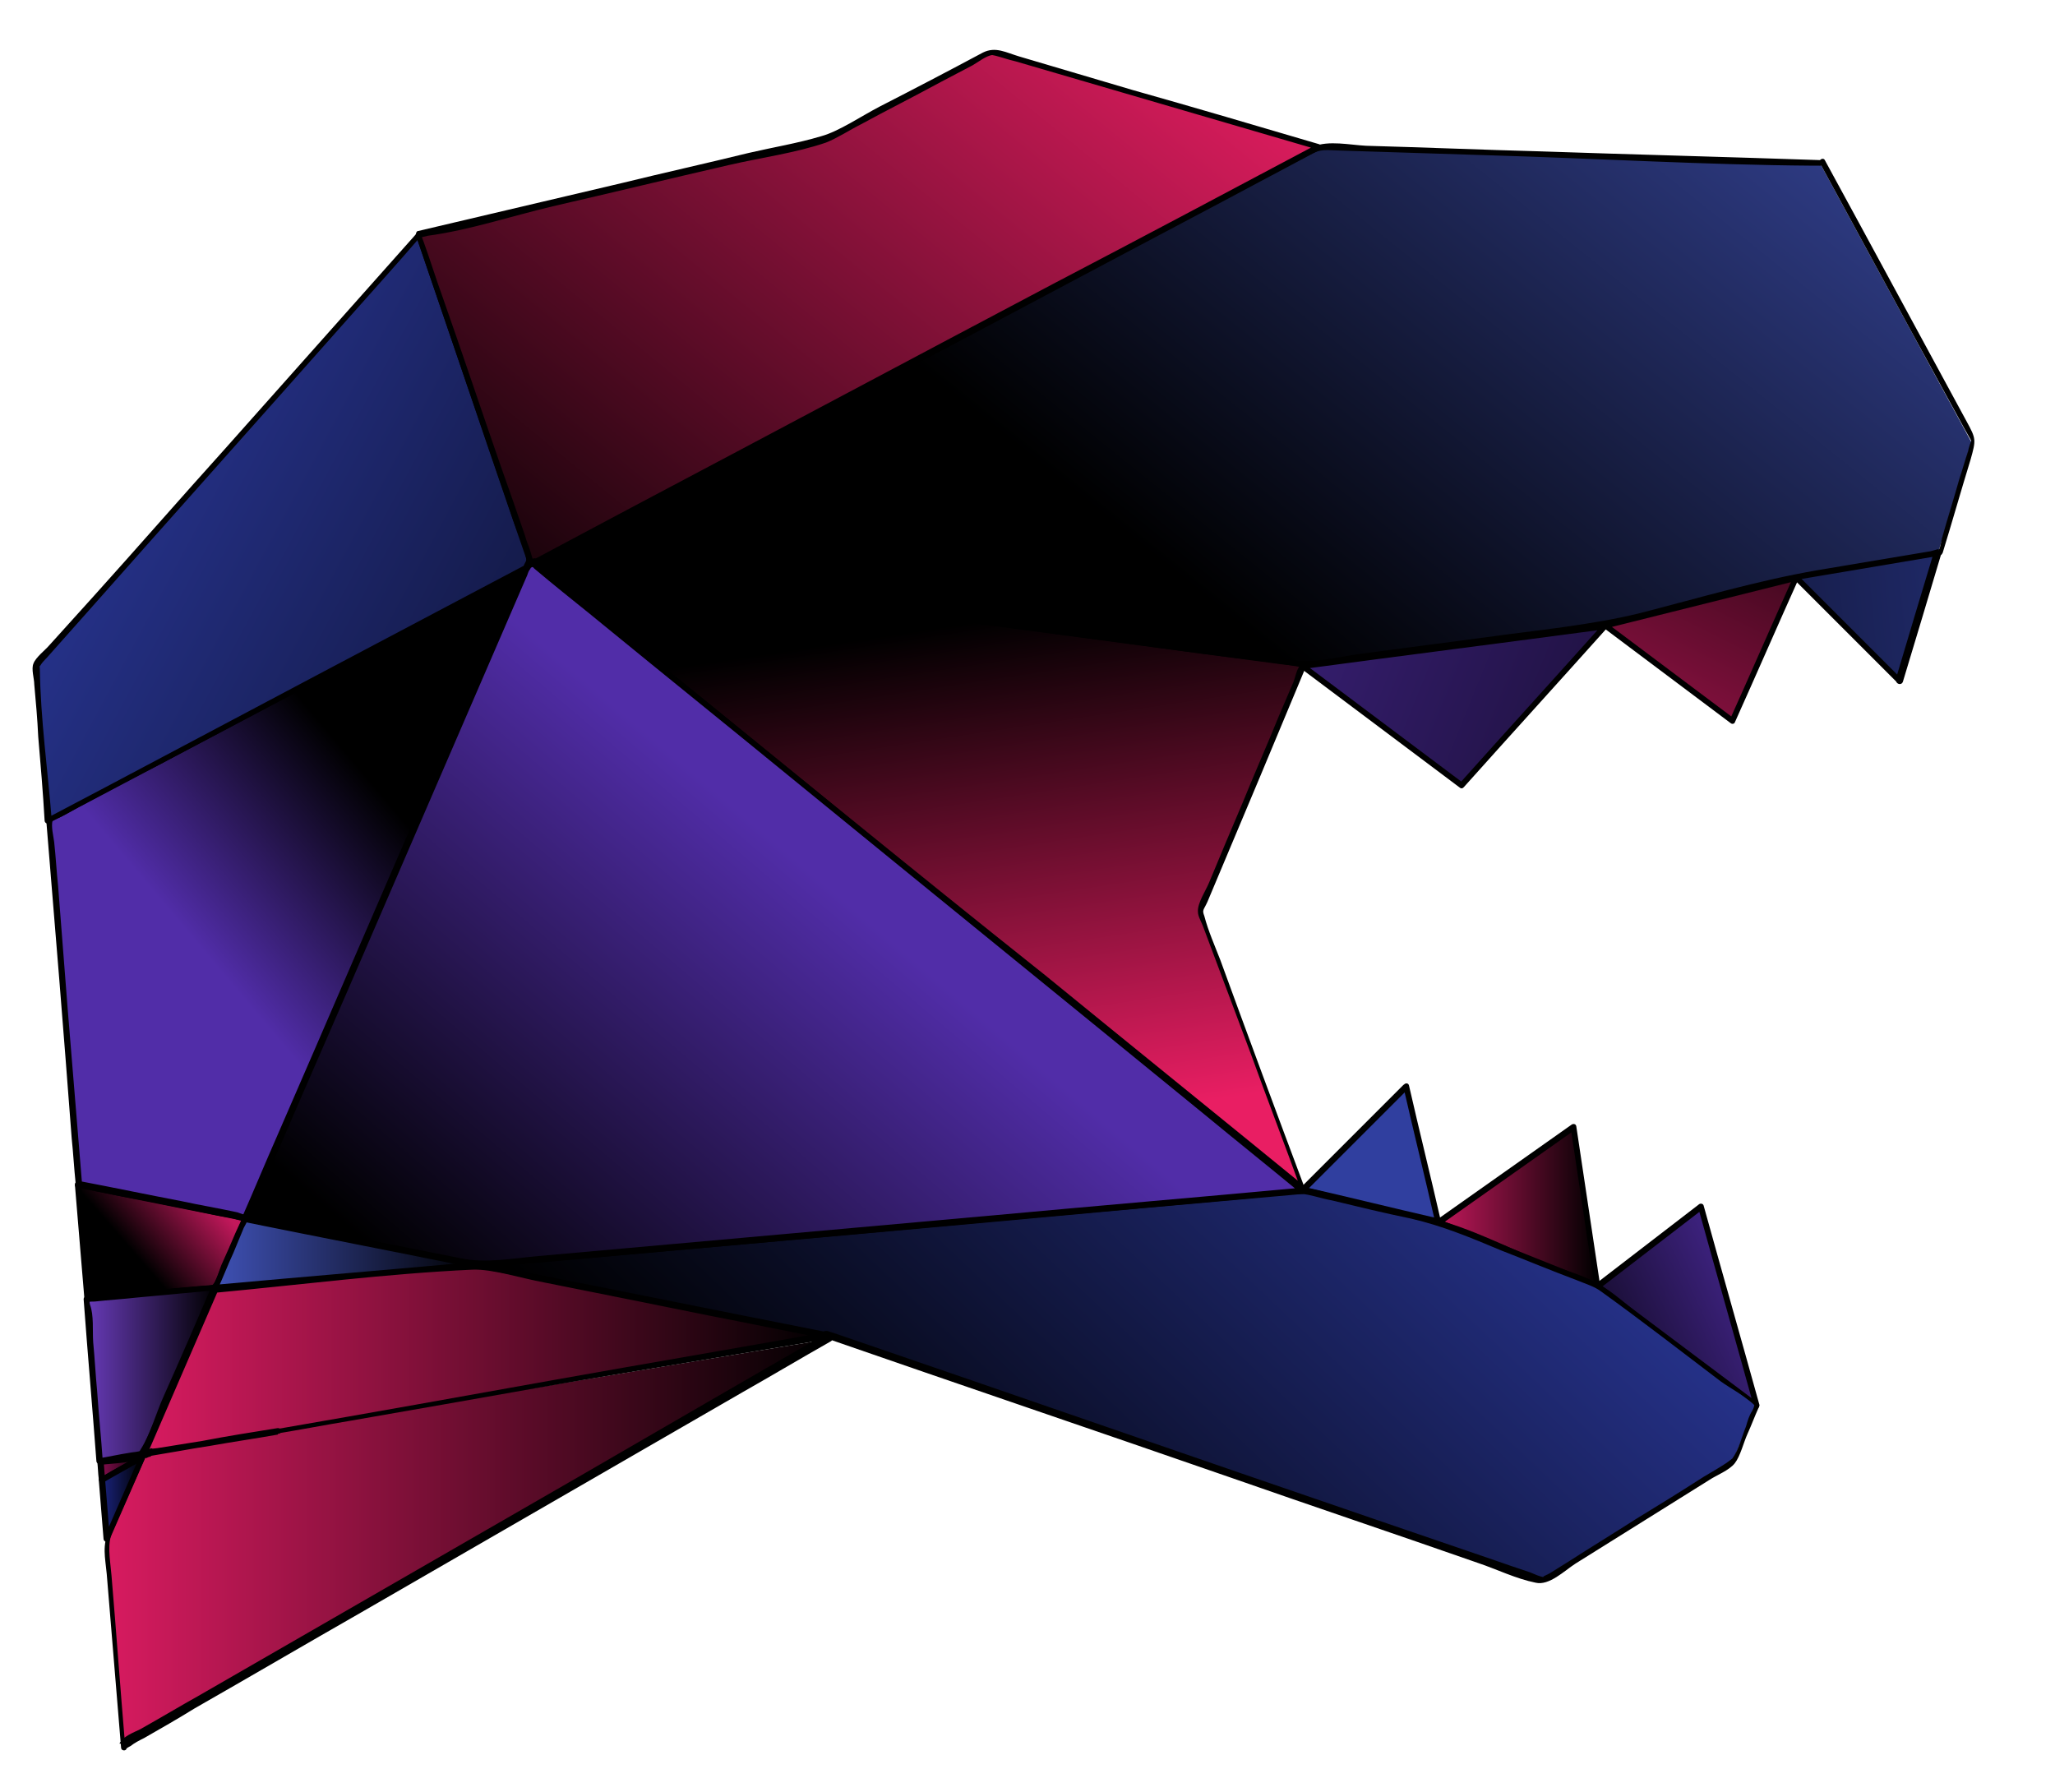 <?xml version="1.0" encoding="utf-8"?>
<!-- Generator: Adobe Illustrator 21.1.0, SVG Export Plug-In . SVG Version: 6.00 Build 0)  -->
<svg version="1.1" id="Layer_1" xmlns="http://www.w3.org/2000/svg" xmlns:xlink="http://www.w3.org/1999/xlink" x="0px" y="0px"
	 viewBox="0 0 258 225" style="enable-background:new 0 0 258 225;" xml:space="preserve">
<style type="text/css">
	.st0{fill:none;}
	.st1{fill:url(#SVGID_1_);}
	.st2{fill:url(#SVGID_2_);}
	.st3{fill:url(#SVGID_3_);}
	.st4{fill:url(#SVGID_4_);}
	.st5{fill:url(#SVGID_5_);}
	.st6{fill:url(#SVGID_6_);}
	.st7{fill:url(#SVGID_7_);}
	.st8{fill:url(#SVGID_8_);}
	.st9{fill:url(#SVGID_9_);}
	.st10{fill:url(#SVGID_10_);}
	.st11{fill:url(#SVGID_11_);}
	.st12{fill:url(#SVGID_12_);}
	.st13{fill:url(#SVGID_13_);}
	.st14{fill:url(#SVGID_14_);}
	.st15{fill:url(#SVGID_15_);}
	.st16{fill:url(#SVGID_16_);}
	.st17{fill:url(#SVGID_17_);}
	.st18{fill:url(#SVGID_18_);}
	.st19{fill:url(#SVGID_19_);}
	.st20{fill:url(#SVGID_20_);}
	.st21{fill:url(#SVGID_21_);}
	.st22{fill:url(#SVGID_22_);}

	.animatedPoly {
	 opacity: 1;
	}

	.poly1{ animation-delay: 1s; }
	.poly2{ animation-delay: 2s; }
	.poly3{ animation-delay: 3s; }
	.poly4{ animation-delay: 4s; }
	.poly5{ animation-delay: 5s; }
	.poly6{ animation-delay: 6s; }
	.poly7{ animation-delay: 7s; }
	.poly8{ animation-delay: 8s; }
	.poly9{ animation-delay: 9s; }
	.poly10{ animation-delay: 10s; }
	.poly11{ animation-delay: 11s; }
	.poly12{ animation-delay: 12s; }
	.poly13{ animation-delay: 13s; }
	.poly14{ animation-delay: 14s; }
	.poly15{ animation-delay: 15s; }
	.poly16{ animation-delay: 16s; }
	.poly17{ animation-delay: 17s; }
	.poly18{ animation-delay: 18s; }
	.poly19{ animation-delay: 19s; }
	.poly20{ animation-delay: 20s; }
	.poly21{ animation-delay: 21s; }
	.poly22{ animation-delay: 22s; }


	@-webkit-keyframes faded{
		0% {
			opacity: 1;
		}
		2.5% {
			opacity: 0;
		}
		7.5% {
		opacity: 0;
		}
		10%{
		opacity: 1;
		}
	}



</style>
<polygon class="st0" points="13.4,193.2 13.4,193.6 18.3,182.6 18.4,182.5 18,182.5 17.8,182.9 "/>
<polygon class="st0" points="5.6,211.1 13.4,193.6 13.4,193.2 "/>
<polygon class="st0" points="6.1,103 66.2,71.1 6.1,102.9 "/>
<g class='animatedPoly poly1'>
	<linearGradient id="SVGID_1_" gradientUnits="userSpaceOnUse" x1="25.444" y1="149.096" x2="16.466" y2="156.911">
		<stop  offset="0" style="stop-color:#C2185B"/>
		<stop  offset="1" style="stop-color:#000000"/>
	</linearGradient>
	<polygon class="st1" points="10.9,163.2 27,161.7 30.8,153 9.8,148.8 	"/>
	<g>
		<path d="M10.9,163.5c5.4-0.5,10.7-1,16.1-1.4c0.1,0,0.3-0.1,0.3-0.2c1.3-2.9,2.5-5.8,3.8-8.8c0.1-0.2,0-0.5-0.2-0.6
			c-7-1.4-14-2.8-21-4.2c-0.2,0-0.5,0.1-0.5,0.4c0.4,4.8,0.8,9.6,1.2,14.4c0,0.5,0.8,0.5,0.8,0c-0.4-4.4-0.7-8.8-1.1-13.1
			c0-0.2,0-0.7-0.1-0.9c-0.4-0.7,0.8,0.3-0.5,0c0.5,0.1,1,0.2,1.6,0.3c2.4,0.5,4.8,1,7.2,1.4c2.8,0.6,5.5,1.1,8.3,1.7
			c0.9,0.2,1.7,0.3,2.6,0.5c0.3,0.1,1.5,0.5,1.2,0c-0.3-0.4-0.2,0.1-0.4,0.4c-0.2,0.4-0.4,0.9-0.6,1.3c-0.6,1.4-1.2,2.8-1.8,4.1
			c-0.3,0.7-0.6,2-1.1,2.5c-0.2,0.2,0.5-0.2,0,0c-0.3,0.1-0.7,0.1-1,0.1c-4.9,0.4-9.9,0.9-14.8,1.3
			C10.5,162.8,10.5,163.6,10.9,163.5z"/>
	</g>
</g>
<g class='animatedPoly poly2'>
	<linearGradient id="SVGID_2_" gradientUnits="userSpaceOnUse" x1="27.005" y1="157.337" x2="59.867" y2="157.337">
		<stop  offset="0" style="stop-color:#3F51B5"/>
		<stop  offset="1" style="stop-color:#000000"/>
	</linearGradient>
	<polygon class="st2" points="59.9,158.8 30.8,153 27,161.7 	"/>
	<g>
		<path d="M60,158.4c-9.7-1.9-19.4-3.9-29.1-5.8c-0.1,0-0.4,0-0.4,0.2c-1.3,2.9-2.5,5.8-3.8,8.8c-0.1,0.2,0,0.6,0.3,0.6
			c11-1,21.9-2,32.9-2.9C60.3,159.1,60.3,158.4,60,158.4c-11.1,1-22,1.9-33,2.9c0.1,0.2,0.2,0.4,0.3,0.6c0.7-1.5,1.3-3.1,2-4.6
			c0.4-1,0.8-1.9,1.2-2.9c0.2-0.6,0.9-1.3,0.1-1.1c0.6-0.1,1.9,0.4,2.5,0.5c1.8,0.4,3.6,0.7,5.4,1.1c7.1,1.4,14.1,2.8,21.2,4.2
			C60.2,159.2,60.4,158.5,60,158.4z"/>
	</g>
</g>
<g class='animatedPoly poly3'>
	<linearGradient id="SVGID_3_" gradientUnits="userSpaceOnUse" x1="12.588" y1="184.171" x2="17.984" y2="184.171">
		<stop  offset="0" style="stop-color:#880E4F"/>
		<stop  offset="1" style="stop-color:#000000"/>
	</linearGradient>
	<polygon class="st3" points="12.8,185.8 17.8,182.9 18,182.5 12.6,183.5 	"/>
	<g>
		<path d="M13,186.1c1-0.6,2-1.1,3-1.7c0.7-0.4,2-0.8,2.3-1.7c0.1-0.3-0.1-0.6-0.4-0.6c-1.8,0.3-3.6,0.6-5.4,0.9
			c-0.1,0-0.3,0.2-0.3,0.4c0.1,0.8,0.1,1.5,0.2,2.3c0,0.5,0.8,0.5,0.8,0c-0.1-0.8-0.1-1.5-0.2-2.3c-0.1,0.1-0.2,0.2-0.3,0.4
			c1.8-0.3,3.6-0.6,5.4-0.9c-0.1-0.2-0.3-0.4-0.4-0.6c-0.1,0.3,0,0.1-0.1,0.3c-0.1,0.1-0.4,0.2-0.5,0.3c-0.6,0.3-1.1,0.7-1.7,1
			c-0.9,0.5-1.8,1-2.7,1.6C12.2,185.7,12.5,186.4,13,186.1z"/>
	</g>
</g>
<g class='animatedPoly poly4'>
	<linearGradient id="SVGID_4_" gradientUnits="userSpaceOnUse" x1="10.942" y1="172.607" x2="27.005" y2="172.607">
		<stop  offset="0" style="stop-color:#673AB7"/>
		<stop  offset="1" style="stop-color:#000000"/>
	</linearGradient>
	<polygon class="st4" points="12.6,183.5 18,182.5 27,161.7 10.9,163.2 	"/>
	<g>
		<path d="M12.7,183.9c1.4-0.2,4.6-0.2,5.6-1.2c0.4-0.4,0.6-1.4,0.8-1.9c0.6-1.4,1.2-2.7,1.8-4.1c2.1-4.9,4.3-9.9,6.4-14.8
			c0.1-0.2,0-0.6-0.3-0.6c-5.4,0.5-10.7,1-16.1,1.4c-0.2,0-0.4,0.2-0.4,0.4c0.5,6.8,1.1,13.6,1.6,20.3c0,0.5,0.8,0.5,0.8,0
			c-0.2-2.9-0.5-5.8-0.7-8.7c-0.2-2.1-0.3-4.1-0.5-6.2c-0.1-1.4,0.1-3.4-0.4-4.7c-0.2-0.7,0.3-0.6-0.4-0.3c0.3-0.1,0.7-0.1,1-0.1
			c1.8-0.2,3.5-0.3,5.3-0.5c3.2-0.3,6.5-0.6,9.7-0.9c-0.1-0.2-0.2-0.4-0.3-0.6c-2,4.7-4,9.3-6.1,14c-0.9,2-1.6,4.6-2.8,6.5
			c-0.1,0.2-0.3,0.4,0,0.2c-0.3,0.2-1.1,0.2-1.5,0.3c-1.3,0.2-2.6,0.5-3.9,0.7C12,183.2,12.2,183.9,12.7,183.9z"/>
	</g>
</g>
<g class='animatedPoly poly5'>
	<linearGradient id="SVGID_5_" gradientUnits="userSpaceOnUse" x1="287.475" y1="73.1" x2="167.887" y2="84.441">
		<stop  offset="0" style="stop-color:#303F9F"/>
		<stop  offset="1" style="stop-color:#000000"/>
	</linearGradient>
	<polygon class="st5" points="238.5,85.5 243.3,69.5 225.5,72.5 	"/>
	<g>
		<path d="M238.9,85.6c1.6-5.3,3.2-10.6,4.8-16c0.1-0.3-0.2-0.5-0.5-0.5c-5.9,1-11.9,2-17.8,3c-0.3,0-0.3,0.4-0.2,0.6
			c4.3,4.3,8.7,8.7,13,13c0.3,0.3,0.9-0.2,0.5-0.5c-4.3-4.3-8.7-8.7-13-13c-0.1,0.2-0.1,0.4-0.2,0.6c5.9-1,11.9-2,17.8-3
			c-0.2-0.2-0.3-0.3-0.5-0.5c-1.6,5.3-3.2,10.6-4.8,16C238,85.9,238.7,86.1,238.9,85.6z"/>
	</g>
</g>
<g class='animatedPoly poly6'>
	<linearGradient id="SVGID_6_" gradientUnits="userSpaceOnUse" x1="180.5" y1="151.5" x2="200.5" y2="151.5">
		<stop  offset="0" style="stop-color:#C2185B"/>
		<stop  offset="1" style="stop-color:#000000"/>
	</linearGradient>
	<polygon class="st6" points="197.5,141.5 180.5,153.5 200.5,161.5 	"/>
	<g>
		<path d="M197.3,141.2c-5.7,4-11.3,8-17,12c-0.3,0.2-0.2,0.6,0.1,0.7c6.7,2.7,13.3,5.3,20,8c0.3,0.1,0.5-0.2,0.5-0.5
			c-1-6.7-2-13.3-3-20c-0.1-0.5-0.8-0.3-0.7,0.2c1,6.7,2,13.3,3,20c0.2-0.2,0.3-0.3,0.5-0.5c-6.7-2.7-13.3-5.3-20-8
			c0,0.2,0.1,0.5,0.1,0.7c5.7-4,11.3-8,17-12C198.1,141.5,197.7,140.9,197.3,141.2z"/>
	</g>
</g>
<g class='animatedPoly poly7'>
	<linearGradient id="SVGID_7_" gradientUnits="userSpaceOnUse" x1="181.026" y1="145" x2="201.371" y2="145">
		<stop  offset="0" style="stop-color:#303F9F"/>
		<stop  offset="1" style="stop-color:#000000"/>
	</linearGradient>
	<polygon class="st7" points="176.5,136.5 163.5,149.5 180.5,153.5 	"/>
	<g>
		<path d="M176.2,136.2c-4.3,4.3-8.7,8.7-13,13c-0.2,0.2-0.1,0.6,0.2,0.6c5.7,1.3,11.3,2.7,17,4c0.3,0.1,0.5-0.2,0.5-0.5
			c-1.3-5.7-2.7-11.3-4-17c-0.1-0.5-0.8-0.3-0.7,0.2c1.3,5.7,2.7,11.3,4,17c0.2-0.2,0.3-0.3,0.5-0.5c-5.7-1.3-11.3-2.7-17-4
			c0.1,0.2,0.1,0.4,0.2,0.6c4.3-4.3,8.7-8.7,13-13C177.1,136.4,176.6,135.9,176.2,136.2z"/>
	</g>
</g>
<g class='animatedPoly poly8'>
	<linearGradient id="SVGID_8_" gradientUnits="userSpaceOnUse" x1="118.057" y1="58.382" x2="253.108" y2="113.021">
		<stop  offset="0" style="stop-color:#512DA8"/>
		<stop  offset="1" style="stop-color:#000000"/>
	</linearGradient>
	<polygon class="st8" points="183.5,98.5 201.5,78.5 163.5,83.5 	"/>
	<g>
		<path d="M183.8,98.8c6-6.7,12-13.3,18-20c0.2-0.2,0.1-0.7-0.3-0.6c-12.7,1.7-25.3,3.3-38,5c-0.4,0-0.5,0.5-0.2,0.7
			c6.7,5,13.3,10,20,15c0.4,0.3,0.8-0.4,0.4-0.6c-6.7-5-13.3-10-20-15c-0.1,0.2-0.1,0.5-0.2,0.7c12.7-1.7,25.3-3.3,38-5
			c-0.1-0.2-0.2-0.4-0.3-0.6c-6,6.7-12,13.3-18,20C182.9,98.6,183.4,99.1,183.8,98.8z"/>
	</g>
</g>
<g class='animatedPoly poly9'>
	<linearGradient id="SVGID_9_" gradientUnits="userSpaceOnUse" x1="226.853" y1="159.381" x2="193.863" y2="174.845">
		<stop  offset="0" style="stop-color:#512DA8"/>
		<stop  offset="1" style="stop-color:#000000"/>
	</linearGradient>
	<polygon class="st9" points="213.5,151.5 200.5,161.5 220.5,176.5 	"/>
	<g>
		<path d="M213.3,151.2c-4.3,3.3-8.7,6.7-13,10c-0.2,0.2-0.2,0.5,0,0.6c6.7,5,13.3,10,20,15c0.3,0.2,0.6-0.1,0.6-0.4
			c-2.3-8.3-4.7-16.7-7-25c-0.1-0.5-0.9-0.3-0.7,0.2c2.3,8.3,4.7,16.7,7,25c0.2-0.1,0.4-0.3,0.6-0.4c-6.7-5-13.3-10-20-15
			c0,0.2,0,0.4,0,0.6c4.3-3.3,8.7-6.7,13-10C214.1,151.5,213.7,150.9,213.3,151.2z"/>
	</g>
</g>
<g class='animatedPoly poly10'>
	<linearGradient id="SVGID_10_" gradientUnits="userSpaceOnUse" x1="198.245" y1="107.009" x2="228.142" y2="47.215">
		<stop  offset="0" style="stop-color:#C2185B"/>
		<stop  offset="1" style="stop-color:#000000"/>
	</linearGradient>
	<polygon class="st10" points="217.5,90.5 225.5,72.5 201.5,78.5 	"/>
	<g>
		<path d="M217.8,90.7c2.7-6,5.3-12,8-18c0.1-0.3-0.1-0.6-0.4-0.6c-8,2-16,4-24,6c-0.3,0.1-0.3,0.5-0.1,0.7c5.3,4,10.7,8,16,12
			c0.4,0.3,0.8-0.4,0.4-0.6c-5.3-4-10.7-8-16-12c0,0.2-0.1,0.5-0.1,0.7c8-2,16-4,24-6c-0.1-0.2-0.3-0.4-0.4-0.6c-2.7,6-5.3,12-8,18
			C217,90.7,217.6,91.1,217.8,90.7z"/>
	</g>
</g>
<g class='animatedPoly poly11'>
	<linearGradient id="SVGID_11_" gradientUnits="userSpaceOnUse" x1="13.407" y1="193.792" x2="104.129" y2="193.792">
		<stop  offset="0" style="stop-color:#D81B60"/>
		<stop  offset="1" style="stop-color:#000000"/>
	</linearGradient>
	<polygon class="st11" points="18.3,182.6 13.4,193.6 15.5,219.4 15.6,219.2 104.1,168.1 34.8,179.6 18.6,182.4 	"/>
	<g>
		<path d="M18,182.4c-1.4,3.2-2.9,6.5-4.3,9.7c-0.9,1.9-0.5,3.4-0.3,5.5c0.6,7.3,1.2,14.5,1.8,21.8c0,0.4,0.6,0.5,0.7,0.1
			c0,0,0.1-0.1,0.5-0.3c0.5-0.4,1.1-0.7,1.7-1c2.1-1.2,4.2-2.4,6.3-3.7c7-4,14-8.1,21-12.1c15.9-9.2,31.9-18.4,47.8-27.6
			c3.7-2.1,7.4-4.3,11.1-6.4c0.4-0.2,0.1-0.8-0.3-0.7c-11.1,1.8-22.3,3.7-33.4,5.5c-11.9,2-23.9,3.9-35.8,5.9
			c-2.5,0.4-5,0.9-7.5,1.3c-2.2,0.4-4.3,0.8-6.5,1.1c-0.9,0.2-2,0.2-2.8,0.6c-0.4,0.2,0,0.9,0.4,0.6c0.7-0.4,1.8-0.4,2.6-0.6
			c1.8-0.3,3.7-0.6,5.5-1c2.8-0.5,5.6-1,8.3-1.5c3.4-0.6,6.8-1.1,10.2-1.7c15.5-2.6,31-5.1,46.5-7.7c4.2-0.7,8.4-1.4,12.6-2.1
			c-0.1-0.2-0.2-0.5-0.3-0.7c-10.3,5.9-20.6,11.9-30.8,17.8c-16,9.2-31.9,18.4-47.9,27.6c-2.5,1.4-5,2.9-7.5,4.3
			c-0.8,0.4-2.2,0.9-2.6,1.8c0.2,0,0.5,0.1,0.7,0.1c-0.6-7.1-1.1-14.1-1.7-21.2c-0.2-2.3-0.6-4,0.2-5.7c1.4-3.2,2.9-6.5,4.3-9.7
			C18.8,182.4,18.2,182,18,182.4z"/>
	</g>
</g>
<g class='animatedPoly poly12'>
	<linearGradient id="SVGID_12_" gradientUnits="userSpaceOnUse" x1="18.313" y1="182.525" x2="18.636" y2="182.525">
		<stop  offset="0" style="stop-color:#D81B60"/>
		<stop  offset="1" style="stop-color:#000000"/>
	</linearGradient>
	<polygon class="st12" points="18.6,182.4 18.4,182.5 18.3,182.6 	"/>
	<g>
		<path d="M18.5,182.1c-0.3,0-0.4,0.1-0.5,0.4c-0.1,0.3,0.2,0.7,0.5,0.5c0.1-0.1,0.2-0.1,0.3-0.2C19.2,182.5,18.9,181.9,18.5,182.1
			c-0.2,0.1-0.3,0.2-0.4,0.2c0.2,0.2,0.3,0.3,0.5,0.5c0,0,0-0.1,0.1-0.1c-0.1,0.1-0.1,0.1-0.2,0.2c0.1,0,0.2,0,0.3,0
			C19.2,182.7,19,182,18.5,182.1z"/>
	</g>
</g>
<g class='animatedPoly poly13'>
	<linearGradient id="SVGID_13_" gradientUnits="userSpaceOnUse" x1="12.774" y1="188.039" x2="17.841" y2="188.039">
		<stop  offset="0" style="stop-color:#1A237E"/>
		<stop  offset="1" style="stop-color:#000000"/>
	</linearGradient>
	<polygon class="st13" points="12.8,185.8 13.4,193.2 17.8,182.9 	"/>
	<g>
		<path d="M12.4,185.8c0.2,2.5,0.4,4.9,0.6,7.4c0,0.3,0.5,0.6,0.7,0.2c1.5-3.4,3-6.9,4.5-10.3c0.1-0.3-0.2-0.7-0.5-0.5
			c-1.7,1-3.4,1.9-5.1,2.9c-0.4,0.2,0,0.9,0.4,0.6c1.7-1,3.4-1.9,5.1-2.9c-0.2-0.2-0.3-0.3-0.5-0.5c-1.5,3.4-3,6.9-4.5,10.3
			c0.2,0.1,0.5,0.1,0.7,0.2c-0.2-2.5-0.4-4.9-0.6-7.4C13.1,185.3,12.4,185.3,12.4,185.8z"/>
	</g>
</g>
<g class='animatedPoly poly14'>
	<linearGradient id="SVGID_14_" gradientUnits="userSpaceOnUse" x1="26.78" y1="120.938" x2="49.603" y2="101.682">
		<stop  offset="0" style="stop-color:#512DA8"/>
		<stop  offset="1" style="stop-color:#000000"/>
	</linearGradient>
	<polygon class="st14" points="9.8,148.8 30.8,153 66.2,71.1 6.1,103 	"/>
	<g>
		<path d="M9.7,149.1c7,1.4,14,2.8,21,4.2c0.1,0,0.4,0,0.4-0.2c4-9.2,8-18.4,12-27.6c6.4-14.7,12.7-29.4,19.1-44.1
			c1.5-3.4,2.9-6.8,4.4-10.2c0.1-0.3-0.2-0.7-0.5-0.5c-17.6,9.3-35.2,18.6-52.7,28c-2.5,1.3-4.9,2.6-7.4,3.9
			c-0.1,0.1-0.2,0.2-0.2,0.3c1.1,13.3,2.2,26.7,3.2,40c0.2,1.9,0.3,3.8,0.5,5.7c0,0.5,0.8,0.5,0.8,0c-0.6-7.3-1.2-14.6-1.8-21.9
			c-0.4-5.1-0.8-10.3-1.2-15.4c-0.2-1.9-0.3-3.8-0.5-5.6c-0.1-0.8-0.4-1.9-0.2-2.7c0.1-0.4-0.3,0.3-0.1,0.1c0.1-0.1,0.4-0.3,0.6-0.3
			c1-0.4,1.9-1,2.8-1.5c3.4-1.8,6.7-3.6,10.1-5.3c9.4-5,18.9-10,28.3-15c6.1-3.2,12.2-6.5,18.3-9.7c-0.2-0.2-0.3-0.3-0.5-0.5
			c-5.6,13-11.2,25.9-16.8,38.9c-6.2,14.2-12,28.7-18.5,42.7c-0.2,0.4-0.1,0.2,0.3,0.1c-0.3,0.1-1-0.2-1.3-0.3
			c-2.3-0.5-4.7-0.9-7-1.4c-4.2-0.8-8.5-1.7-12.7-2.5C9.4,148.3,9.2,149,9.7,149.1z"/>
	</g>
</g>
<g class='animatedPoly poly15'>
	<linearGradient id="SVGID_15_" gradientUnits="userSpaceOnUse" x1="124.983" y1="142.253" x2="115.479" y2="79.156">
		<stop  offset="0" style="stop-color:#E91E63"/>
		<stop  offset="1" style="stop-color:#000000"/>
	</linearGradient>
	<polygon class="st15" points="66.9,70.8 163.5,149.5 150.5,114.5 163.5,83.5 67.2,70.6 	"/>
	<g>
		<path d="M66.6,71.1c10.9,8.9,21.8,17.7,32.7,26.6c17.4,14.1,34.7,28.3,52.1,42.4c4,3.2,7.9,6.5,11.9,9.7c0.3,0.2,0.8,0,0.6-0.4
			c-3.6-9.6-7.2-19.3-10.7-28.9c-0.7-1.8-1.5-3.6-2-5.5c-0.3-0.8-0.1-0.7,0.4-1.8c2.2-5.2,4.4-10.5,6.6-15.7
			c1.9-4.6,3.9-9.3,5.8-13.9c0.1-0.3-0.2-0.4-0.4-0.5c-11.1-1.5-22.2-3-33.3-4.5c-17.4-2.3-34.8-4.7-52.2-7
			c-2.7-0.4-5.5-0.7-8.2-1.1c-1-0.1-2.3-0.6-3.2-0.1c-0.4,0.2,0,0.9,0.4,0.6c0.5-0.3,1.4,0,2,0.1c1.8,0.2,3.6,0.5,5.4,0.7
			c6.2,0.8,12.3,1.7,18.5,2.5c15.7,2.1,31.4,4.2,47.1,6.3c5.8,0.8,11.6,1.6,17.4,2.3c1.6,0.2,3.2,0.4,4.9,0.7c0.3,0,0.8,0.2,1.1,0.1
			c0.4-0.1,0-0.4-0.3-0.1c-0.4,0.4-0.6,1.5-0.8,2c-0.6,1.4-1.2,2.8-1.8,4.2c-1.5,3.7-3.1,7.3-4.6,11c-1.4,3.3-2.8,6.6-4.2,10
			c-0.4,1-1.5,2.6-1.4,3.7c0,0.5,0.4,1.2,0.6,1.7c0.5,1.3,1,2.7,1.5,4c1.5,4,3,8,4.5,12c2.1,5.8,4.3,11.5,6.4,17.3
			c0.2-0.1,0.4-0.2,0.6-0.4c-10.9-8.9-21.8-17.7-32.7-26.6C113.7,108.5,96.4,94.3,79,80.2c-4-3.2-7.9-6.5-11.9-9.7
			C66.7,70.2,66.2,70.7,66.6,71.1z"/>
	</g>
</g>
<g class='animatedPoly poly16'>
	<linearGradient id="SVGID_16_" gradientUnits="userSpaceOnUse" x1="230.689" y1="-23.988" x2="151.308" y2="74.981">
		<stop  offset="0" style="stop-color:#3F51B5"/>
		<stop  offset="1" style="stop-color:#000000"/>
	</linearGradient>
	<polygon class="st16" points="228.5,20.5 165.5,18.5 67.2,70.6 163.5,83.5 201.5,78.5 225.5,72.5 243.3,69.5 247.5,55.5 	"/>
	<g>
		<path d="M228.5,20.1c-11.7-0.4-23.5-0.7-35.2-1.1c-7.3-0.2-14.6-0.5-21.8-0.7c-2-0.1-4.7-0.7-6.6,0.1c-3.1,1.3-6.1,3.2-9.1,4.8
			c-5.9,3.1-11.8,6.3-17.8,9.4c-14.6,7.7-29.2,15.5-43.8,23.2c-5.9,3.1-11.8,6.3-17.7,9.4c-1.9,1-3.9,2.1-5.8,3.1
			c-1,0.5-2.3,1-3.2,1.7c-0.1,0.1-0.3,0.2-0.4,0.2c-0.4,0.2-0.1,0.7,0.2,0.7c9.5,1.3,18.9,2.5,28.4,3.8c16.5,2.2,32.9,4.4,49.4,6.6
			c5.3,0.7,10.5,1.4,15.8,2.1c2.5,0.3,4.2,0.2,6.7-0.2c7.9-1,15.8-2.1,23.7-3.1c4-0.5,8.2-0.8,12.1-1.8c7-1.8,14-3.5,21.1-5.3
			c5.4-1.4,11.1-2,16.6-2.9c0.8-0.1,1.7-0.3,2.5-0.4c0.1,0,0.2-0.1,0.3-0.3c1.2-3.9,2.3-7.8,3.5-11.7c0.7-2.5,0.7-2.6-0.5-4.8
			c-4.5-8.3-9-16.6-13.5-24.9c-1.4-2.6-2.9-5.3-4.3-7.9c-0.2-0.4-0.9,0-0.6,0.4c3.8,7,7.6,14,11.4,21c2.2,4,4.3,7.9,6.5,11.9
			c0.2,0.4,1.1,1.9,1.1,2c0-0.2-0.4,1-0.4,1.2c-0.4,1.2-0.7,2.3-1.1,3.5c-0.7,2.5-1.5,5-2.2,7.5c-0.1,0.4-0.2,1.3-0.5,1.6
			c0.4-0.5-0.4-0.1-0.9,0c-4.8,0.8-9.5,1.6-14.3,2.4c-7.5,1.3-14.9,3.5-22.3,5.4c-6.2,1.5-12.7,2.1-19.2,3
			c-5.3,0.7-10.6,1.4-15.9,2.1c-2.2,0.3-4.6,0.9-6.8,0.9c-1.4,0-2.9-0.4-4.2-0.6c-3.4-0.4-6.7-0.9-10.1-1.3
			c-10.1-1.4-20.2-2.7-30.4-4.1c-10.6-1.4-21.3-2.8-31.9-4.3c-4-0.5-8-1.1-11.9-1.6c-2.2-0.3-4.6-0.9-6.8-0.9
			c-0.3,0-0.6-0.1-0.9-0.1c0.1,0.2,0.1,0.5,0.2,0.7C74.7,67,82,63.2,89.3,59.3c14.4-7.7,28.9-15.3,43.3-23
			c10.4-5.5,20.7-11,31.1-16.5c2.1-1.1,2.1-1,4.5-0.9c6.3,0.2,12.6,0.4,18.9,0.6c13.5,0.4,27,1.2,40.5,1.3c0.3,0,0.6,0,0.8,0
			C229,20.9,229,20.1,228.5,20.1z"/>
	</g>
</g>
<g class='animatedPoly poly17'>
	<linearGradient id="SVGID_17_" gradientUnits="userSpaceOnUse" x1="17.984" y1="170.661" x2="103.5" y2="170.661">
		<stop  offset="0" style="stop-color:#D81B60"/>
		<stop  offset="1" style="stop-color:#000000"/>
	</linearGradient>
	<polygon class="st17" points="27,161.7 18,182.5 18.4,182.5 18.5,182.3 34.8,179.6 103.5,167.5 59.9,158.8 	"/>
	<g>
		<path d="M26.7,161.5c-3,6.9-6,13.9-9,20.8c-0.1,0.3,0.1,0.6,0.4,0.6c0.9-0.2,0.3-0.3,1.3-0.4c1.6-0.2,3.3-0.5,4.9-0.8
			c3.4-0.6,6.9-1.1,10.3-1.7c3.1-0.5,6.2-1.1,9.2-1.6c15.6-2.7,31.1-5.5,46.7-8.2c4.3-0.8,8.7-1.5,13-2.3c0.4-0.1,0.4-0.7,0-0.7
			c-11.1-2.2-22.2-4.4-33.2-6.6c-3.4-0.7-7.1-1.9-10.5-2.1c-1.7-0.1-3.5,0.3-5.2,0.5c-3.4,0.3-6.8,0.6-10.2,0.9
			c-5.8,0.5-11.6,1-17.4,1.6c-0.5,0-0.5,0.8,0,0.8c10.7-1,21.5-2.4,32.3-2.9c2.6-0.1,6.2,1.1,9,1.6c7,1.4,14,2.8,20.9,4.2
			c4.7,0.9,9.4,1.9,14.2,2.8c0-0.2,0-0.5,0-0.7c-11.2,2-22.4,3.9-33.6,5.9c-11.7,2.1-23.4,4.2-35,6.2c-5.6,0.9-11.5,2-16.9,3
			c0.1,0.2,0.3,0.4,0.4,0.6c3-6.9,6-13.9,9-20.8C27.5,161.5,26.9,161.1,26.7,161.5z"/>
	</g>
</g>
<g class='animatedPoly poly18'>
	<linearGradient id="SVGID_18_" gradientUnits="userSpaceOnUse" x1="18.373" y1="181.033" x2="34.829" y2="181.033">
		<stop  offset="0" style="stop-color:#D81B60"/>
		<stop  offset="1" style="stop-color:#000000"/>
	</linearGradient>
	<polygon class="st18" points="18.4,182.5 18.6,182.4 19,182.2 18.6,182.4 34.8,179.6 18.5,182.3 	"/>
	<g>
		<path d="M18.5,182.8c0.3,0,0.4-0.1,0.7-0.3c0.4-0.2,0-0.9-0.4-0.6c-0.1,0.1-0.2,0.1-0.3,0.2c-0.4,0.2-0.1,0.8,0.3,0.7
			c5.4-0.9,10.8-1.9,16.2-2.8c0.5-0.1,0.3-0.8-0.2-0.7c-3.1,0.5-6.3,1-9.4,1.6c-1.9,0.3-3.7,0.6-5.6,0.9c-0.6,0.1-1.4,0-1.7,0.6
			c-0.2,0.4,0.5,0.8,0.6,0.4c0-0.1-0.1,0,0.4-0.1c0.6-0.2,1.2-0.2,1.8-0.3c1.9-0.3,3.7-0.6,5.6-0.9c2.8-0.5,5.6-0.9,8.4-1.4
			c-0.1-0.2-0.1-0.5-0.2-0.7c-5.4,0.9-10.8,1.9-16.2,2.8c0.1,0.2,0.2,0.5,0.3,0.7c0.1-0.1,0.2-0.1,0.3-0.2c0.4-0.2,0-0.9-0.4-0.6
			c-0.2,0.1-0.3,0.2-0.5,0.2C17.8,182.2,18,182.9,18.5,182.8z"/>
	</g>
</g>
<g class='animatedPoly poly19'>
	<linearGradient id="SVGID_19_" gradientUnits="userSpaceOnUse" x1="179.6" y1="127.813" x2="109.497" y2="202.04">
		<stop  offset="0" style="stop-color:#283593"/>
		<stop  offset="1" style="stop-color:#000000"/>
	</linearGradient>
	<polygon class="st19" points="103.5,167.5 193.5,198.5 217.5,183.5 220.5,176.5 200.5,161.5 180.5,153.5 163.5,149.5 59.9,158.8
		"/>
	<g>
		<path d="M103.4,167.9c17,5.9,34.1,11.7,51.1,17.6c10.3,3.6,20.7,7.1,31,10.7c2.4,0.8,4.8,2,7.3,2.5c1.7,0.4,3.6-1.5,5-2.4
			c5.6-3.5,11.2-7,16.8-10.5c0.9-0.6,2.5-1.2,3.2-2.1c0.7-0.9,1.1-2.6,1.6-3.7c0.5-1.1,0.9-2.2,1.4-3.3c0.1-0.2,0-0.4-0.1-0.5
			c-4.9-3.7-9.9-7.4-14.8-11.1c-1.7-1.3-3.4-2.9-5.2-3.9c-1.9-1.1-4.2-1.7-6.3-2.5c-4.8-1.9-9.8-4.6-14.9-5.8
			c-3.5-0.8-7-1.7-10.5-2.5c-1.8-0.4-3.8-1.2-5.6-1.3c-2.5-0.1-5.3,0.5-7.9,0.7c-6.1,0.5-12.2,1.1-18.4,1.6
			c-15.8,1.4-31.7,2.8-47.5,4.3c-10,0.9-19.9,1.8-29.9,2.7c-0.4,0-0.5,0.6-0.1,0.7c12.7,2.5,25.5,5.1,38.2,7.6
			C99.8,167.1,101.6,167.5,103.4,167.9c0.5,0.1,0.7-0.6,0.2-0.7c-12.7-2.5-25.5-5.1-38.2-7.6c-1.8-0.4-3.6-0.7-5.4-1.1
			c0,0.2-0.1,0.5-0.1,0.7c20.3-1.8,40.6-3.6,61-5.5c11.8-1.1,23.5-2.1,35.3-3.2c2.3-0.2,4.9-0.7,7.2-0.6c0.9,0,2.6,0.6,3.8,0.8
			c3.3,0.8,6.6,1.6,10,2.3c3.9,0.9,7.5,2.4,11.3,4c3.1,1.2,6.2,2.5,9.4,3.7c1.2,0.5,2.3,0.8,3.2,1.5c5,3.6,9.9,7.4,14.9,11.2
			c1.2,0.9,3.6,2.1,4.5,3.3c-0.4-0.6-0.1-0.3-0.5,0.4c-0.4,0.6-0.6,1.3-0.8,2c-0.5,1.2-0.9,2.9-1.7,4c0,0-0.5,0.4-0.8,0.6
			c-0.9,0.6-1.8,1.1-2.8,1.7c-2.8,1.8-5.7,3.6-8.5,5.3c-2.8,1.8-5.6,3.5-8.4,5.3c-0.8,0.5-1.6,1-2.4,1.5c-0.3,0.2-1.2,0.5-0.7,0.5
			c-0.5,0-1.3-0.4-1.8-0.6c-1.5-0.5-3-1-4.4-1.5c-5-1.7-9.9-3.4-14.9-5.1c-22.5-7.7-44.9-15.5-67.4-23.2c-0.5-0.2-1-0.3-1.5-0.5
			C103.1,167,102.9,167.7,103.4,167.9z"/>
	</g>
</g>
<g class='animatedPoly poly20'>
	<linearGradient id="SVGID_20_" gradientUnits="userSpaceOnUse" x1="109.848" y1="116.218" x2="63.456" y2="170.858">
		<stop  offset="0" style="stop-color:#512DA8"/>
		<stop  offset="1" style="stop-color:#000000"/>
	</linearGradient>
	<polygon class="st20" points="66.2,71.1 30.8,153 59.9,158.8 163.5,149.5 66.9,70.8 	"/>
	<g>
		<path d="M65.9,70.9c-4,9.2-8,18.4-12,27.6c-6.4,14.7-12.7,29.4-19.1,44.1c-1.5,3.4-2.9,6.8-4.4,10.2c-0.1,0.2,0,0.5,0.2,0.6
			c9.4,1.9,18.7,3.7,28.1,5.6c1.2,0.2,2.2,0.1,3.5,0c3.3-0.3,6.7-0.6,10-0.9c23.7-2.1,47.4-4.2,71.1-6.4c6.7-0.6,13.4-1.2,20.2-1.8
			c0.3,0,0.5-0.4,0.3-0.6c-10.9-8.9-21.8-17.7-32.7-26.6C113.7,108.5,96.4,94.3,79,80.2c-4-3.2-7.9-6.5-11.9-9.7
			c-0.1-0.1-0.3-0.1-0.5-0.1c-0.2,0.1-0.4,0.2-0.6,0.3c-0.4,0.2,0,0.9,0.4,0.6c0.5-0.2,0-0.6,0.7,0.1c0.6,0.5,1.2,1,1.8,1.5
			c2.3,1.9,4.6,3.7,6.9,5.6c7.7,6.3,15.4,12.5,23.1,18.8c17.4,14.2,34.9,28.4,52.3,42.6c4,3.3,8,6.5,12,9.8c0.1-0.2,0.2-0.4,0.3-0.6
			c-13,1.2-26,2.3-39,3.5c-19,1.7-38,3.4-57,5.1c-3.3,0.3-6.5,0.9-9.5,0.3c-8.7-1.7-17.4-3.5-26.1-5.2c-0.3-0.1-0.6-0.2-1-0.2
			c0.6,0.1,0,0.8,0.3,0.4c0.3-0.5,0.5-1.1,0.7-1.7c1.1-2.5,2.2-5,3.3-7.5c3.7-8.6,7.5-17.2,11.2-25.8c6.6-15.3,13.2-30.5,19.8-45.8
			c0.1-0.3,0.2-0.6,0.4-0.8C66.7,70.9,66.1,70.5,65.9,70.9z"/>
	</g>
</g>
<g class='animatedPoly poly21'>
	<linearGradient id="SVGID_21_" gradientUnits="userSpaceOnUse" x1="9.026" y1="55.327" x2="113.297" y2="111.373">
		<stop  offset="0" style="stop-color:#283593"/>
		<stop  offset="1" style="stop-color:#000000"/>
	</linearGradient>
	<polygon class="st21" points="66.2,71.1 66.5,70.5 52.5,29.5 4.5,83.5 6.1,102.9 	"/>
	<g>
		<path d="M66.6,71.3c0.5-1.3-0.2-2.4-0.6-3.6c-1.1-3.2-2.2-6.3-3.2-9.5c-2.6-7.8-5.3-15.5-7.9-23.3c-0.6-1.8-1.3-3.7-1.9-5.5
			c-0.1-0.3-0.4-0.4-0.6-0.2c-8.1,9.1-16.1,18.1-24.2,27.2c-5.5,6.1-10.9,12.3-16.4,18.4C9.9,76.9,8,79,6.2,81
			c-0.5,0.6-1.7,1.5-2,2.3c-0.3,0.7,0.1,1.9,0.1,2.6c0.2,2.2,0.4,4.4,0.5,6.6c0.3,3.5,0.6,7,0.8,10.5c0,0.3,0.3,0.5,0.6,0.3
			C23.8,94,41.4,84.7,59,75.4c2.5-1.3,4.9-2.6,7.4-3.9c0.4-0.2,0-0.9-0.4-0.6c-17.6,9.3-35.2,18.6-52.7,27.9
			c-2.5,1.3-4.9,2.6-7.4,3.9c0.2,0.1,0.4,0.2,0.6,0.3c-0.5-6.3-1.4-12.6-1.5-19c0-0.8-0.3,0.1,0.1-0.5c0.3-0.5,0.8-0.9,1.2-1.4
			c1.6-1.8,3.2-3.6,4.8-5.4C21.9,64.5,32.8,52.3,43.7,40c3-3.4,6.1-6.8,9.1-10.3c-0.2-0.1-0.4-0.1-0.6-0.2
			c4.1,12.1,8.3,24.2,12.4,36.3c0.5,1.4,1.8,4.1,1.4,5.1C65.7,71.4,66.4,71.7,66.6,71.3z"/>
	</g>
</g>
<g class='animatedPoly'>
	<polygon points="66.2,71.1 66.9,70.8 66.5,70.5 	"/>
	<g>
		<path d="M66.4,71.4c0.2-0.1,0.4-0.2,0.6-0.3c0.2-0.1,0.3-0.4,0.1-0.6c-0.1-0.1-0.2-0.2-0.4-0.3c-0.2-0.1-0.5-0.2-0.6,0.1
			c-0.1,0.2-0.2,0.4-0.3,0.6c-0.2,0.4,0.5,0.8,0.6,0.4c0.1-0.2,0.2-0.4,0.3-0.6c-0.2,0-0.4,0.1-0.6,0.1c0.1,0.1,0.2,0.2,0.4,0.3
			c0-0.2,0.1-0.4,0.1-0.6c-0.2,0.1-0.4,0.2-0.6,0.3C65.6,71,66,71.7,66.4,71.4z"/>
	</g>
</g>
<g>
	<polygon points="66.9,70.8 67.2,70.6 66.5,70.5 	"/>
	<g>
		<path d="M67,71.1c0.1-0.1,0.2-0.1,0.4-0.2c0.4-0.2,0.1-0.7-0.2-0.7c-0.2,0-0.5-0.1-0.7-0.1c-0.3,0-0.5,0.4-0.3,0.6
			c0.1,0.1,0.2,0.2,0.4,0.3c0.4,0.3,0.9-0.2,0.5-0.5c-0.1-0.1-0.2-0.2-0.4-0.3c-0.1,0.2-0.2,0.4-0.3,0.6c0.2,0,0.5,0.1,0.7,0.1
			c-0.1-0.2-0.1-0.5-0.2-0.7c-0.1,0.1-0.2,0.1-0.4,0.2C66.2,70.7,66.6,71.3,67,71.1z"/>
	</g>
</g>
<g class='animatedPoly poly22'>
	<linearGradient id="SVGID_22_" gradientUnits="userSpaceOnUse" x1="139.477" y1="-13.206" x2="60.096" y2="83.701">
		<stop  offset="0" style="stop-color:#E91E63"/>
		<stop  offset="1" style="stop-color:#000000"/>
	</linearGradient>
	<polygon class="st22" points="67.2,70.6 165.5,18.5 124.5,6.5 103.5,17.5 52.5,29.5 66.5,70.5 	"/>
	<g>
		<path d="M67.4,70.9c11.1-5.9,22.2-11.8,33.3-17.6c17.6-9.3,35.2-18.7,52.8-28c4.1-2.2,8.1-4.3,12.2-6.5c0.3-0.2,0.2-0.6-0.1-0.7
			c-7.8-2.3-15.6-4.6-23.4-6.8c-4.7-1.4-9.5-2.8-14.2-4.2c-1.7-0.5-3-1.3-4.6-0.5c-4.3,2.3-8.7,4.6-13,6.8c-2.3,1.2-5.1,3.1-7.3,3.7
			c-3,0.9-6.1,1.4-9.1,2.1c-5.3,1.3-10.7,2.5-16,3.8c-8.5,2-17,4-25.5,6c-0.2,0-0.3,0.3-0.3,0.5c4.1,11.9,8.1,23.9,12.2,35.8
			c0.6,1.7,1.2,3.5,1.8,5.2c0.1,0.2,0.2,0.3,0.4,0.3c0.2,0,0.5,0.1,0.7,0.1c0.5,0.1,0.5-0.7,0-0.8c-0.6-0.1-0.3,0.4-0.6-0.5
			c-0.2-0.8-0.6-1.6-0.8-2.4c-1-2.9-2-5.8-3-8.6c-2.5-7.2-4.9-14.4-7.4-21.5c-0.8-2.2-1.5-4.5-2.3-6.7c-0.1-0.3-0.3-0.7-0.3-1
			c0.1,0.5-0.5,0.5,0,0.4c0.3-0.1,0.5-0.1,0.8-0.2c5.2-0.7,10.6-2.5,15.7-3.7c7.4-1.7,14.8-3.5,22.2-5.2c3.9-0.9,8.3-1.5,12.1-2.8
			c1.5-0.6,3-1.6,4.4-2.3c3.3-1.8,6.7-3.5,10-5.3c1.3-0.7,2.7-1.4,4-2.1c0.7-0.4,1.7-1.2,2.5-1.3c-0.1,0-0.1,0,0.4,0.1
			c0.8,0.2,1.6,0.5,2.5,0.7c12.7,3.7,25.3,7.4,38,11.1c0-0.2-0.1-0.5-0.1-0.7c-11.1,5.9-22.2,11.8-33.3,17.6
			c-17.6,9.3-35.2,18.7-52.8,28c-4.1,2.2-8.1,4.3-12.2,6.5C66.6,70.5,67,71.1,67.4,70.9z"/>
	</g>
</g>
</svg>
